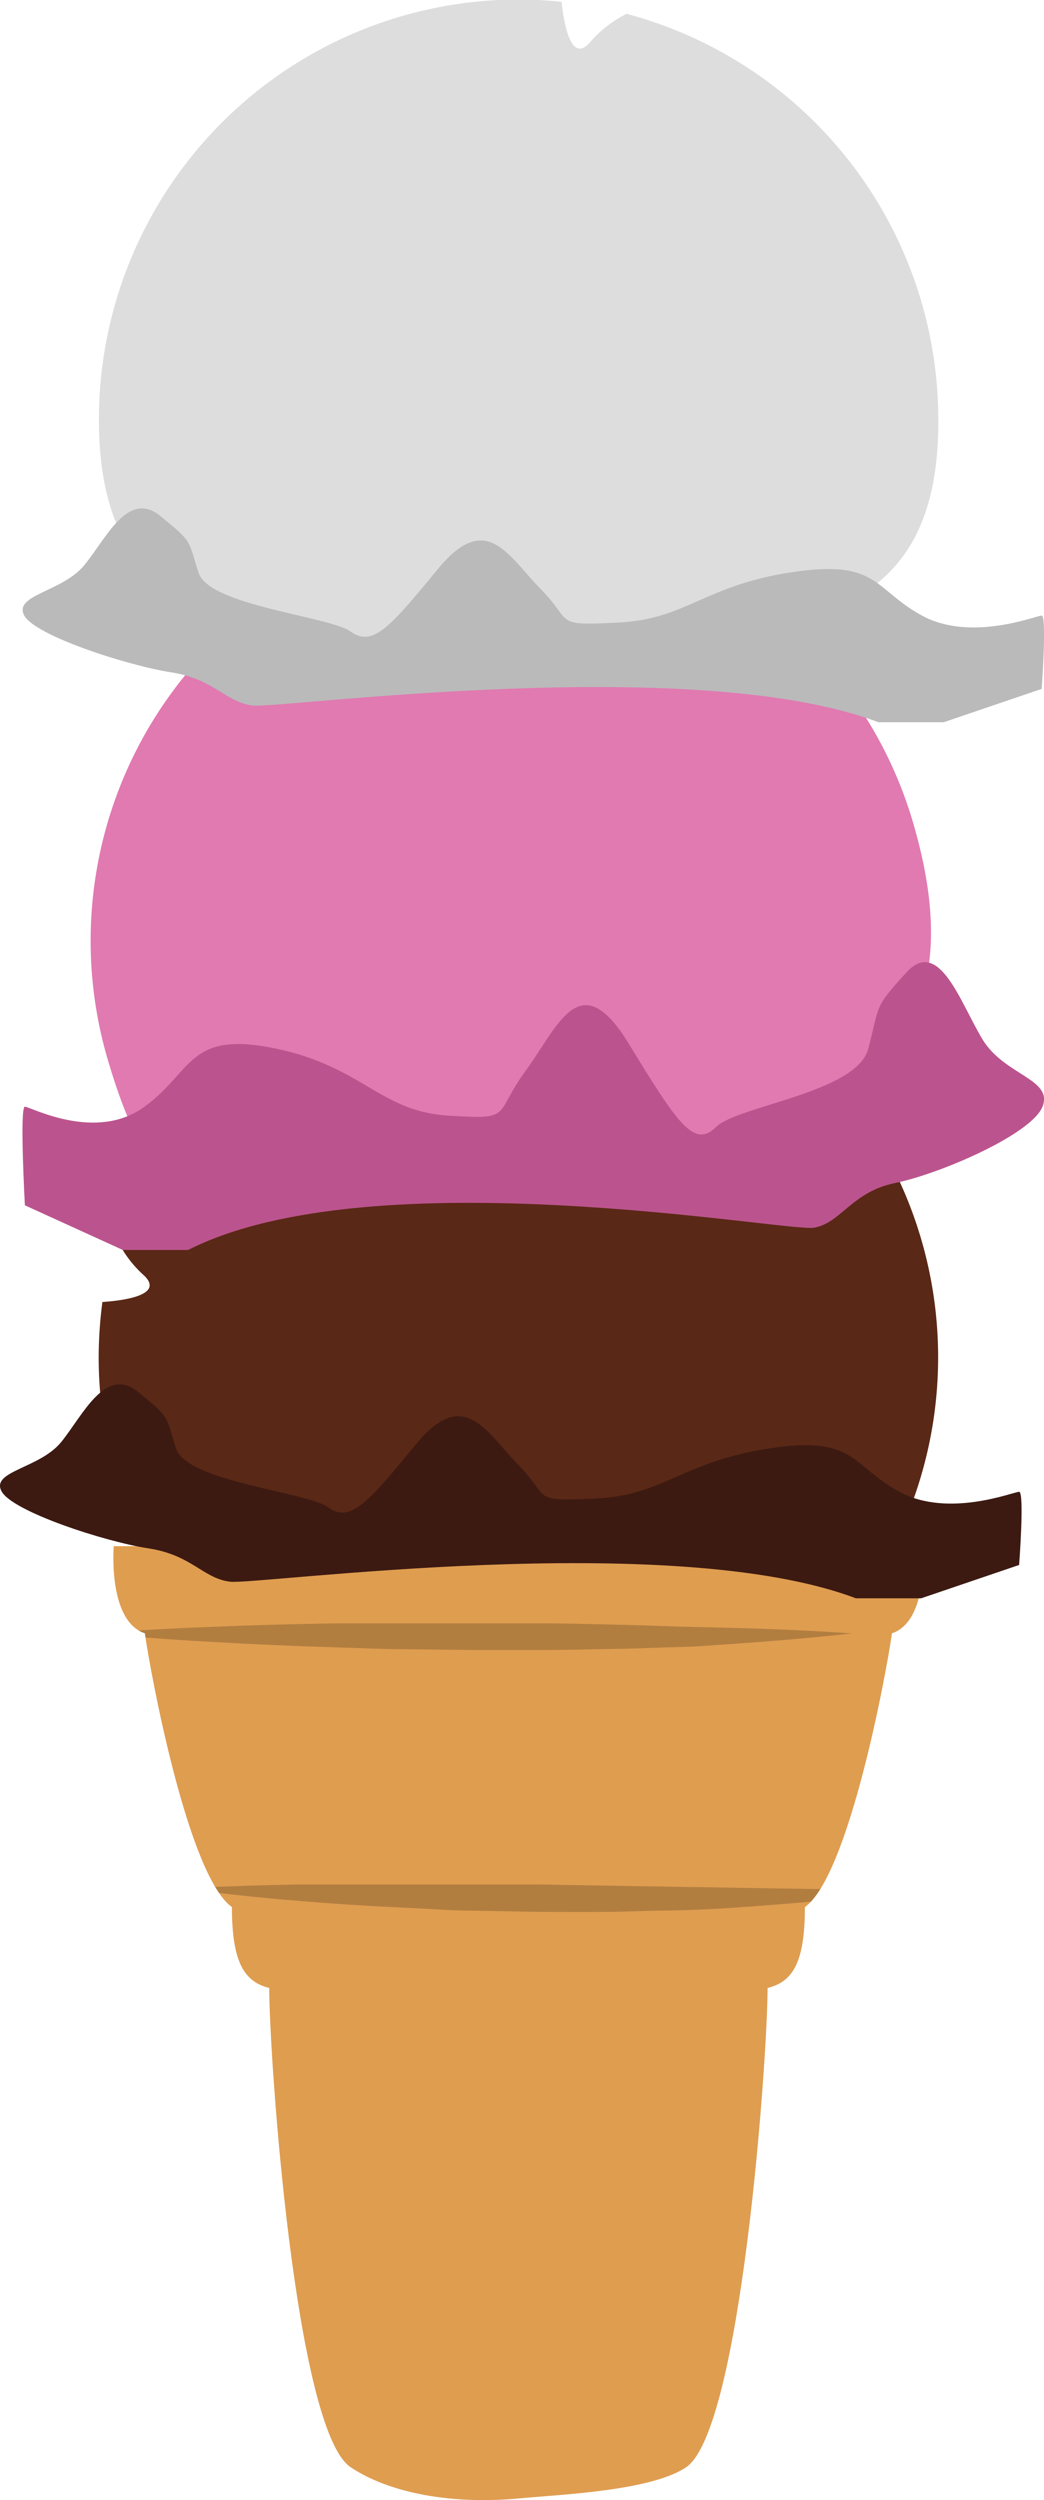 <svg xmlns="http://www.w3.org/2000/svg" xmlns:xlink="http://www.w3.org/1999/xlink" viewBox="0 0 75.54 180.73"><defs><style>.cls-1{fill:none;}.cls-2{fill:#5a2816;}.cls-3{fill:#df9d50;}.cls-4{opacity:0.2;}.cls-5{clip-path:url(#clip-path);}.cls-6{fill:#020202;}.cls-7{fill:#e17ab1;}.cls-8{fill:#dedddd;}.cls-9{fill:#bb548e;}.cls-10{fill:#bababa;}.cls-11{fill:#3c1a11;}</style><clipPath id="clip-path"><path class="cls-1" d="M8.23,111.77s-.45,5.4,2.25,6.3c.45,3.15,3.15,17.54,6.3,19.79,0,4,.9,5.4,2.7,5.85,0,4.95,1.87,32,5.9,34.65,2.57,1.71,6.87,2.73,12.15,2.25,3.06-.29,9.55-.54,12.11-2.25,4-2.69,5.9-29.7,5.9-34.65,1.8-.45,2.7-1.8,2.7-5.85,3.15-2.25,5.85-16.64,6.3-19.79,2.7-.9,2.25-6.3,2.25-6.3Z"/></clipPath></defs><g id="Layer_2" data-name="Layer 2"><g id="Layer_1-2" data-name="Layer 1"><g id="Ice_Cream" data-name="Ice Cream"><path class="cls-2" d="M37.51,67.75A30.38,30.38,0,0,0,8.4,89.46a8.28,8.28,0,0,0,1.93,2.66c1.6,1.4-1,1.87-2.92,2a30.81,30.81,0,0,0-.27,4A30.37,30.37,0,1,0,37.51,67.75Z"/><path class="cls-3" d="M8.23,111.77s-.45,5.4,2.25,6.3c.45,3.15,3.15,17.54,6.3,19.79,0,4,.9,5.4,2.7,5.85,0,4.95,1.87,32,5.9,34.65,2.57,1.71,6.87,2.73,12.15,2.25,3.06-.29,9.55-.54,12.11-2.25,4-2.69,5.9-29.7,5.9-34.65,1.8-.45,2.7-1.8,2.7-5.85,3.15-2.25,5.85-16.64,6.3-19.79,2.7-.9,2.25-6.3,2.25-6.3Z"/><g class="cls-4"><g class="cls-5"><path class="cls-6" d="M7.14,118.07s3.41-.3,8.52-.48c2.55-.11,5.53-.19,8.73-.24,1.59,0,3.24,0,4.92,0h5.08l5.07,0c1.68,0,3.33.06,4.92.09s3.14.09,4.6.14l4.12.1c5.09.13,8.52.4,8.52.4s-3.38.4-8.5.75c-1.27.08-2.67.21-4.13.24s-3,.11-4.6.13-3.25.08-4.93.08l-5.08,0-5.09-.06c-1.67,0-3.32-.09-4.92-.13-3.19-.1-6.17-.23-8.73-.38C10.54,118.44,7.14,118.07,7.14,118.07Z"/><path class="cls-6" d="M13.33,136.51s3.23-.19,8.06-.28c1.2,0,2.51,0,3.89,0l4.35,0,9.44,0,17.65.29c1.21,0,2.32.07,3.29,0l2.54,0,2.22,0-2.18.38-2.53.38c-1,.17-2.08.26-3.29.35-2.41.19-5.24.43-8.26.48-1.51,0-3.07.09-4.66.1s-3.19,0-4.8,0l-4.81-.09c-1.59,0-3.14-.13-4.65-.2-3-.13-5.83-.32-8.24-.53C16.53,137,13.33,136.51,13.33,136.51Z"/></g></g><path class="cls-7" d="M66.05,59.41A30.37,30.37,0,0,0,37,37.64a8.51,8.51,0,0,0-2,2.6c-.89,1.94-2.08-.44-2.76-2.23a31.54,31.54,0,0,0-3.89.87A30.37,30.37,0,0,0,7.8,76.61c4.75,16.09,8.88,6.63,25.65,7.09C63.28,84.54,70.8,75.49,66.05,59.41Z"/><path class="cls-8" d="M67.88,29.5A30.37,30.37,0,0,0,45.34,1a8.47,8.47,0,0,0-2.6,2c-1.36,1.64-1.9-1-2.11-2.87a30.81,30.81,0,0,0-4-.15A30.37,30.37,0,0,0,7.17,31.24C7.65,48,22.85,46.85,39.62,46.37S68.37,46.26,67.88,29.5Z"/><path class="cls-9" d="M13.61,90.36H8.89L1.8,87.13S1.41,80,1.8,80s5.12,2.59,8.66,0,3.15-5.51,9.45-4.21,7.58,4.53,12.45,4.85,3.3,0,5.67-3.23,3.93-7.76,7.48-1.94,4.72,7.55,6.3,6S62,79,62.83,75.8s.39-2.92,2.76-5.51,3.93,2.27,5.51,4.86S76.22,78,75.43,80,68,84.86,64.8,85.51s-3.94,2.91-5.91,3.24S27,83.57,13.61,90.36Z"/><path class="cls-10" d="M63.56,52.21h4.72l7.09-2.41s.39-5.3,0-5.3-5.12,1.93-8.66,0-3.15-4.09-9.45-3.13S49.68,44.74,44.81,45s-3.3,0-5.67-2.4-3.93-5.77-7.48-1.44-4.72,5.61-6.3,4.49-10.23-1.85-11-4.26-.39-2.16-2.76-4.09S7.65,39,6.07,40.89,1,43,1.74,44.47s7.48,3.64,10.63,4.13,3.94,2.16,5.91,2.4S50.17,47.15,63.56,52.21Z"/><path class="cls-11" d="M61.93,115.54h4.72l7.09-2.41s.4-5.29,0-5.29-5.12,1.92-8.66,0-3.15-4.1-9.45-3.13-7.57,3.37-12.45,3.61-3.3,0-5.66-2.41-3.94-5.77-7.48-1.44-4.73,5.61-6.3,4.49-10.24-1.85-11-4.25-.39-2.17-2.75-4.09S6,102.3,4.44,104.23s-5.11,2.1-4.33,3.57,7.48,3.65,10.63,4.13,3.94,2.17,5.91,2.41S48.54,110.48,61.93,115.54Z"/></g></g></g></svg>
